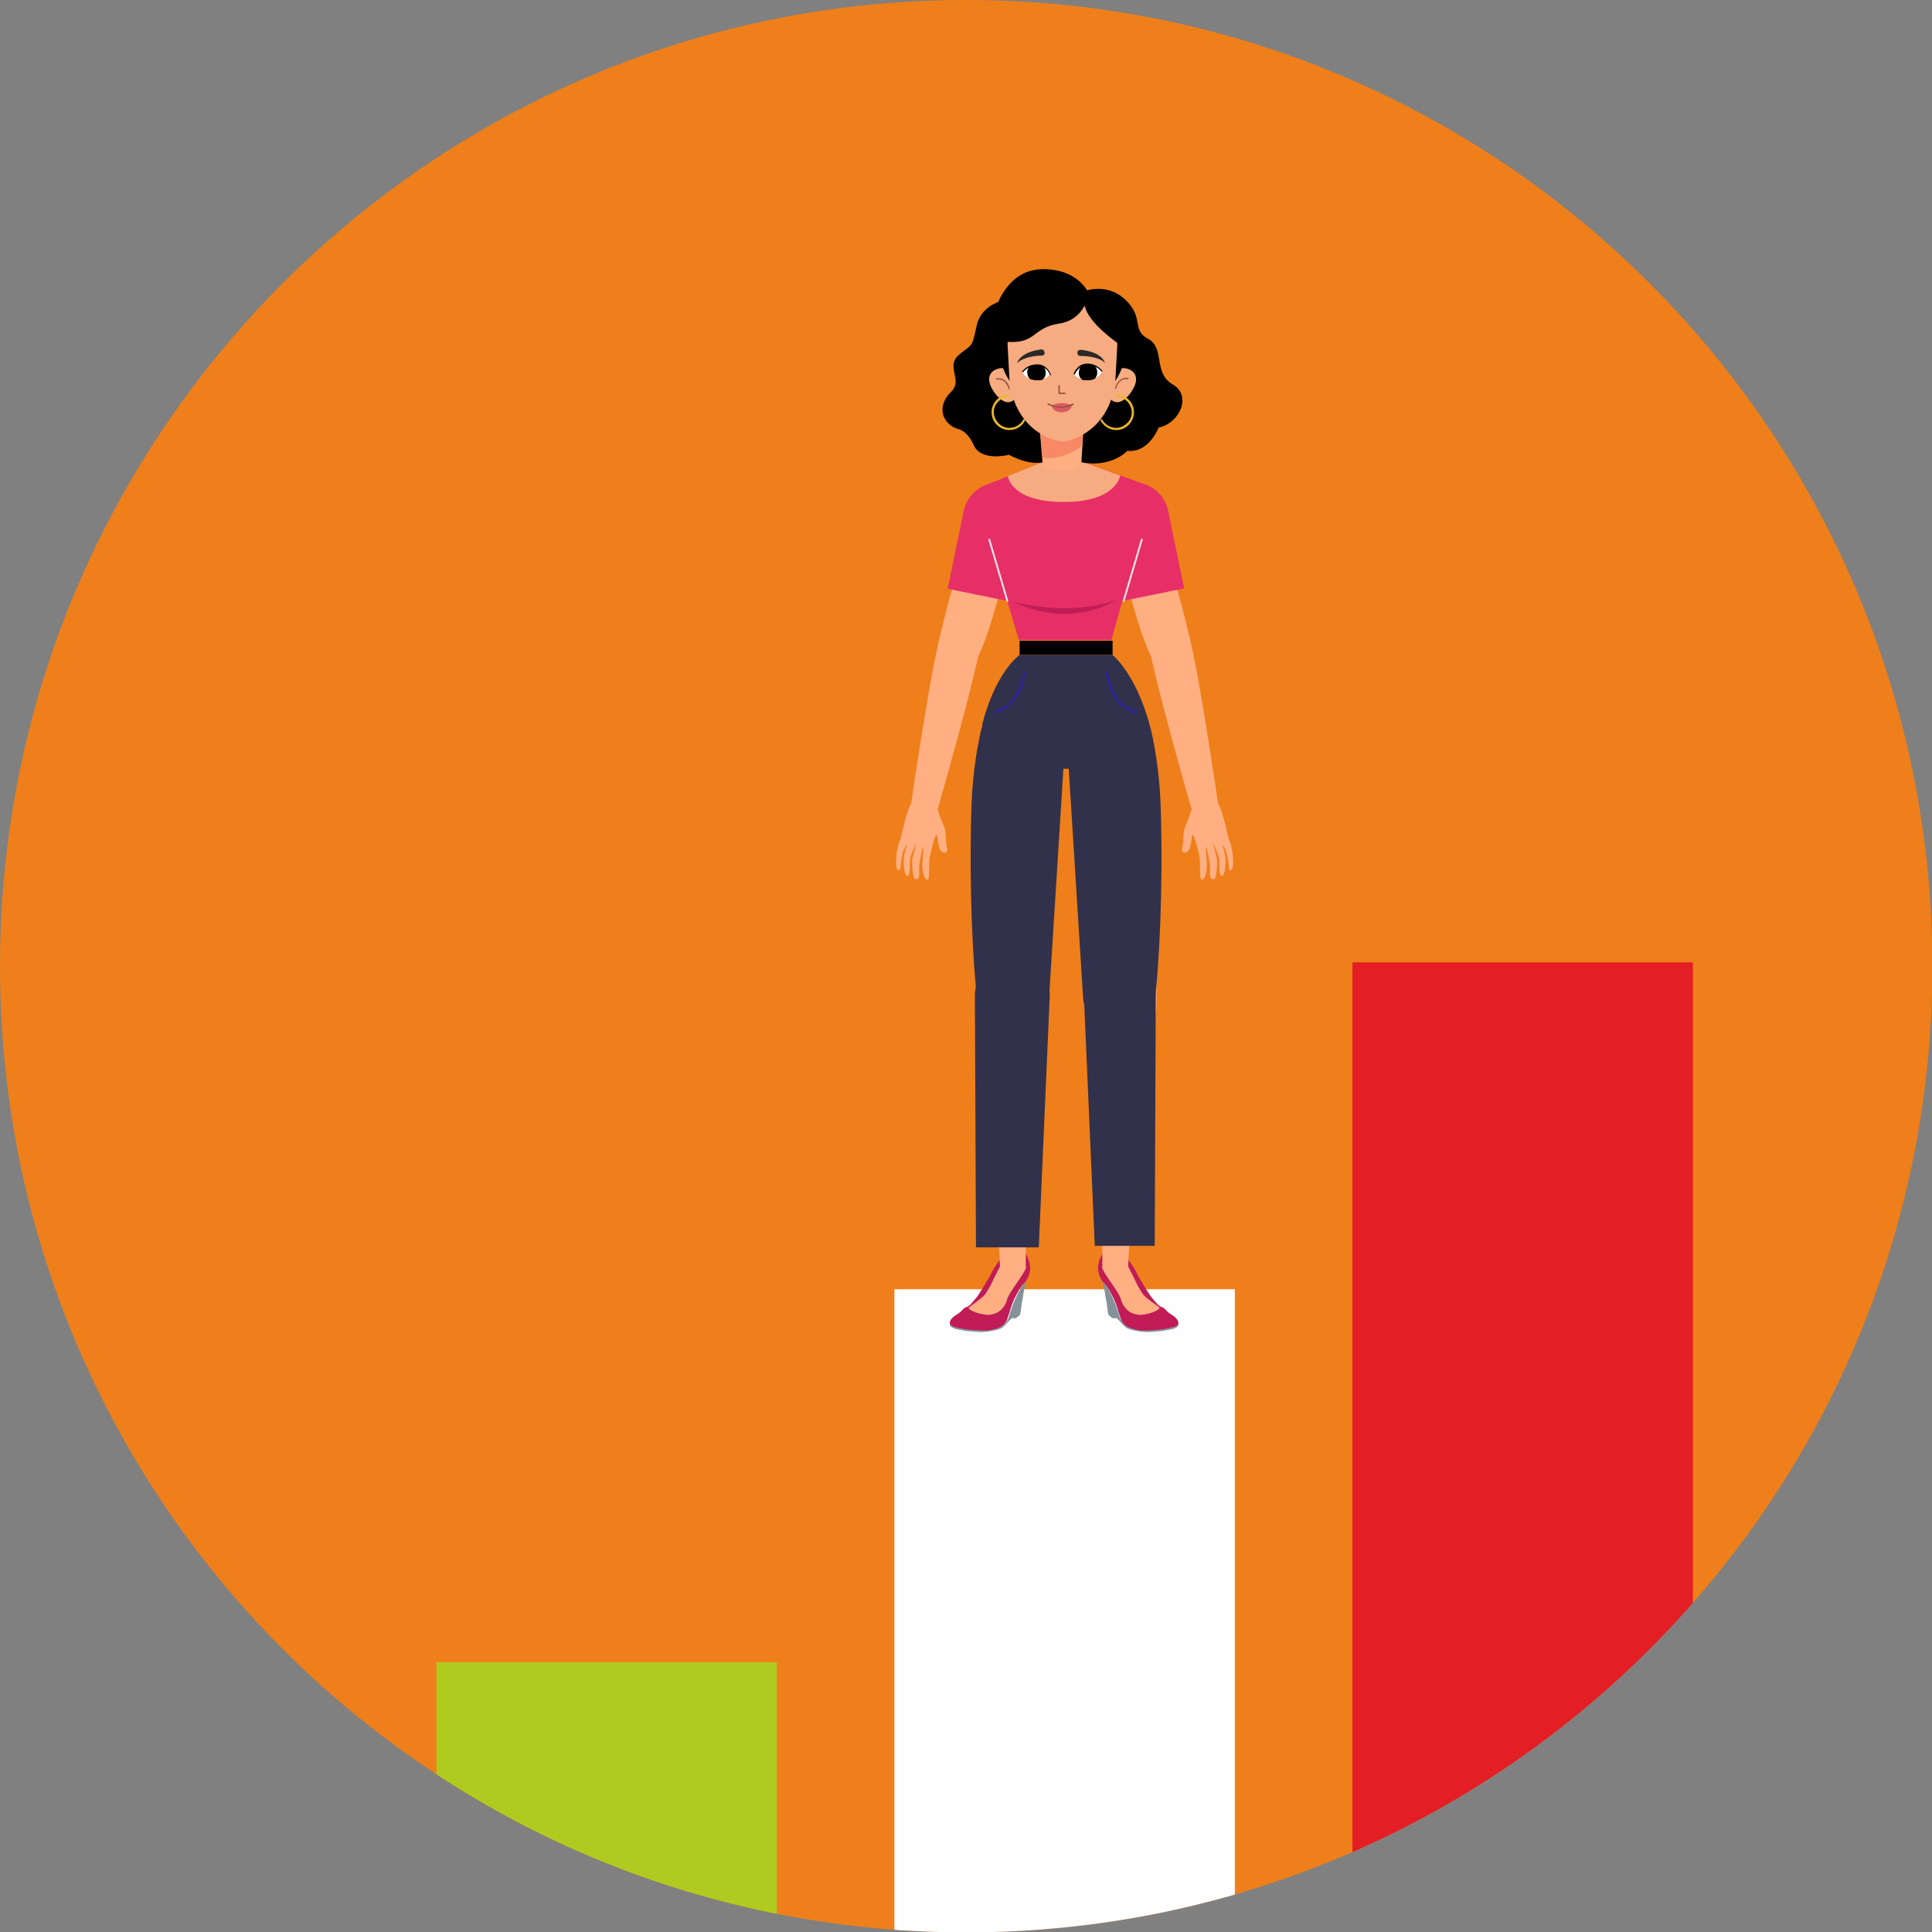 <?xml version="1.0" encoding="UTF-8"?>
<!DOCTYPE svg PUBLIC "-//W3C//DTD SVG 1.1//EN" "http://www.w3.org/Graphics/SVG/1.1/DTD/svg11.dtd">
<!-- Creator: CorelDRAW X6 -->
<svg xmlns="http://www.w3.org/2000/svg" xml:space="preserve" width="50mm" height="50mm" version="1.1" style="shape-rendering:geometricPrecision; text-rendering:geometricPrecision; image-rendering:optimizeQuality; fill-rule:evenodd; clip-rule:evenodd"
viewBox="0 0 5319 5319"
 xmlns:xlink="http://www.w3.org/1999/xlink">
 <rect x="0" y="0" width="5319" height="5319" fill="#808080" stroke="none"/>
 <defs>
  <style type="text/css">
   <![CDATA[
    .str3 {stroke:#31314B;stroke-width:8.106}
    .str0 {stroke:#B0CB1F;stroke-width:21.277}
    .str2 {stroke:#E31E24;stroke-width:21.277}
    .str1 {stroke:#FEFEFE;stroke-width:21.277}
    .fil21 {fill:none}
    .fil10 {fill:#84919A}
    .fil1 {fill:#B0CB1F}
    .fil3 {fill:#E31E24}
    .fil0 {fill:#EF7F1A}
    .fil6 {fill:#F6AC80}
    .fil2 {fill:#FEFEFE}
    .fil12 {fill:black}
    .fil20 {fill:#291FAC}
    .fil19 {fill:#31314B}
    .fil13 {fill:#995342}
    .fil9 {fill:#C11C56}
    .fil16 {fill:#DE5A62}
    .fil5 {fill:#E62F67}
    .fil15 {fill:#ECB82D}
    .fil7 {fill:#F0E3E7}
    .fil11 {fill:#FFAF82}
    .fil17 {fill:white}
    .fil18 {fill:#2B2A29;fill-rule:nonzero}
    .fil8 {fill:#C11C56;fill-rule:nonzero}
    .fil14 {fill:#F78967;fill-rule:nonzero}
    .fil4 {fill:#FFAF82;fill-rule:nonzero}
   ]]>
  </style>
   <clipPath id="id0">
    <path d="M2660 0c1469,0 2660,1191 2660,2660 0,1469 -1191,2660 -2660,2660 -1469,0 -2660,-1191 -2660,-2660 0,-1469 1191,-2660 2660,-2660z"/>
   </clipPath>
 </defs>
 <g id="Layer_x0020_1">
  <path class="fil0" d="M2660 0c1469,0 2660,1191 2660,2660 0,1469 -1191,2660 -2660,2660 -1469,0 -2660,-1191 -2660,-2660 0,-1469 1191,-2660 2660,-2660z"/>
  <g style="clip-path:url(#id0)">
   <g id="_1174474544">
    <rect class="fil1 str0" x="1212" y="4587" width="916" height="2107"/>
    <rect class="fil2 str1" x="2473" y="3560" width="916" height="3133"/>
    <rect class="fil3 str2" x="3734" y="2660" width="916" height="4034"/>
    <g>
     <g>
      <g>
       <g>
        <path class="fil4" d="M3283 2221c0,0 -9,30 -19,53 -10,22 -3,39 -9,59 -6,20 18,19 22,-2 5,-21 3,-31 7,-32 4,-1 17,50 19,65 2,15 -1,51 4,57 6,6 19,-15 15,-53 -4,-38 -1,-37 -1,-37 0,0 4,15 7,31 4,16 4,35 3,46 -1,11 10,16 14,10 3,-6 9,-44 4,-59 -4,-15 -10,-40 -10,-40 0,0 15,34 17,43 3,9 -2,43 6,49 3,3 13,-1 12,-49 0,0 -4,-23 -9,-38 0,0 8,11 12,25 3,13 5,26 6,39 1,13 12,11 12,-12 0,-23 -4,-48 -10,-60 -6,-12 -16,-83 -35,-110l-67 14z"/>
       </g>
      </g>
      <g>
       <path class="fil4" d="M3067 1457c0,0 57,262 102,350 0,0 24,116 111,419 0,0 46,18 73,-17 0,0 -49,-335 -75,-441 0,0 -83,-376 -164,-438 0,0 -42,48 -48,127z"/>
      </g>
     </g>
     <g>
      <g>
       <g>
        <path class="fil4" d="M2579 2221c0,0 9,30 19,53 10,22 3,39 9,59 6,20 -18,19 -22,-2 -5,-21 -3,-31 -7,-32 -4,-1 -17,50 -19,65 -2,15 1,51 -4,57 -6,6 -19,-15 -15,-53 4,-38 1,-37 1,-37 0,0 -4,15 -7,31 -4,16 -4,35 -3,46 1,11 -10,16 -14,10 -3,-6 -9,-44 -4,-59 4,-15 10,-40 10,-40 0,0 -15,34 -17,43 -3,9 2,43 -6,49 -3,3 -13,-1 -12,-49 0,0 4,-23 9,-38 0,0 -8,11 -12,25 -3,13 -5,26 -6,39 -1,13 -12,11 -12,-12 0,-23 4,-48 10,-60 6,-12 16,-83 35,-110l67 14z"/>
       </g>
      </g>
      <g>
       <path class="fil4" d="M2795 1457c0,0 -57,262 -102,350 0,0 -24,116 -111,419 0,0 -46,18 -73,-17 0,0 49,-335 75,-441 0,0 83,-376 164,-438 0,0 42,48 48,127z"/>
      </g>
     </g>
     <g>
      <path class="fil5" d="M3068 1659l192 -39 -44 -214c-11,-53 -63,-87 -115,-76 -53,11 -87,63 -76,115l44 214z"/>
      <path class="fil5" d="M2801 1660l-192 -39 44 -214c11,-53 63,-87 115,-76 53,11 87,63 76,115l-44 214z"/>
      <path class="fil5" d="M2924 1251l-216 87c-15,6 -23,22 -18,37l115 387 255 0 109 -392c4,-16 -4,-32 -19,-37l-226 -83z"/>
      <path class="fil6" d="M2774 1311l150 -60 160 58c0,0 -9,73 -155,73 -146,0 -154,-70 -154,-70z"/>
      <path class="fil7" d="M2776 1654l-50 -169c0,-1 -2,-2 -3,-2 -1,0 -2,2 -2,3l50 169c0,1 2,2 3,2 1,0 2,-2 2,-3z"/>
      <path class="fil7" d="M3096 1655l50 -169c0,-1 0,-3 -2,-3 -1,0 -3,0 -3,2l-50 169c0,1 0,3 2,3 1,0 3,0 3,-2z"/>
     </g>
     <path class="fil8" d="M3072 1652c0,0 -116,82 -283,5 0,0 156,42 283,-5z"/>
     <path class="fil9" d="M2825 3526c0,0 2,-4 4,-7 1,-3 4,-8 5,-13 1,-5 2,-9 2,-13 0,-4 0,-10 -2,-17 -2,-8 -5,-14 -5,-15 -1,-2 -5,-9 -6,-11 -1,-2 -5,-6 -6,-8 -1,-2 -3,-4 -4,-6 -1,-2 -1,-4 -2,-5 0,-1 0,-2 -2,-4 -2,-2 -2,-2 -4,-3 -2,0 -5,0 -7,1 -2,1 -6,3 -8,4 -2,1 -6,3 -7,5 -2,2 -9,9 -13,14 -4,5 -11,14 -15,18 -4,5 -10,12 -12,16 -2,4 -7,10 -9,14 -2,3 -6,13 -8,16 -2,3 -11,19 -12,20 -1,2 -8,13 -9,15 -1,2 -12,19 -15,23 -3,4 -9,11 -11,13 -2,2 -5,6 -8,9 -3,2 -6,5 -8,6 0,0 -5,1 -8,3 -3,3 -8,8 -11,11 -3,3 -13,9 -16,11 -3,2 -8,7 -10,10 -2,3 -3,5 -3,8 0,3 0,5 0,5 0,0 0,6 10,9 10,3 29,7 48,8 20,1 29,2 45,1 15,-1 30,-6 39,-12 10,-6 12,-12 14,-15 1,-3 3,-7 4,-11 1,-4 6,-17 7,-22 1,-5 9,-25 11,-29 2,-4 14,-26 15,-29 2,-3 8,-11 10,-12 1,-1 5,-5 5,-5l1 -1z"/>
     <path class="fil10" d="M2616 3643c0,0 0,5 7,8 6,3 27,7 32,8 5,1 35,4 50,4 0,0 13,1 26,-2 0,0 14,-3 22,-7 0,0 13,-7 18,-15 5,-8 6,-11 8,-19 0,0 6,-19 9,-27 3,-7 10,-24 14,-31 3,-7 8,-16 12,-21 4,-5 7,-10 8,-10 1,-1 3,-4 3,-4l1 -1 0 0c0,0 -4,10 -5,18 -1,7 -4,17 -4,23 -1,5 -3,18 -4,21 0,3 -1,10 -2,15 0,5 -2,13 -2,14 0,1 -1,3 -1,3 0,0 -6,5 -8,7 -2,1 -6,3 -6,3 0,0 -1,-1 -3,-1 -2,0 -5,0 -5,0 0,0 -8,7 -12,12 -4,5 -9,9 -12,12 -3,3 -7,5 -11,6 -4,2 -14,4 -20,5 -6,1 -21,4 -38,3 0,0 -15,-1 -26,-2 -11,-1 -24,-4 -30,-5 -6,-1 -15,-4 -18,-7 -3,-3 -3,-4 -3,-6 0,-2 1,-4 1,-4z"/>
     <path class="fil4" d="M2796 2196c0,0 35,544 31,665l-3 627 -71 1c-6,-248 -89,-447 -61,-623 56,-207 62,-333 23,-527 0,0 -25,-140 81,-142z"/>
     <path class="fil11" d="M2776 3480c-4,3 -18,-1 -23,7 -6,11 -19,37 -23,46 -2,5 -13,24 -19,32 -6,8 -37,29 -43,34 -9,6 37,25 61,20 16,-3 26,-10 33,-20 0,0 7,-8 10,-19 5,-23 48,-71 53,-91 1,-5 -37,-17 -48,-8z"/>
     <path class="fil9" d="M3034 3526c0,0 -2,-4 -4,-7 -1,-3 -4,-8 -5,-13 -1,-5 -2,-9 -2,-13 0,-4 0,-10 2,-17 2,-8 5,-14 5,-15 1,-2 5,-9 6,-11 1,-2 5,-6 6,-8 1,-2 3,-4 4,-6 1,-2 1,-4 2,-5 0,-1 0,-2 2,-4 2,-2 2,-2 4,-3 2,0 5,0 7,1 2,1 6,3 8,4 2,1 6,3 7,5 2,2 9,9 13,14 4,5 11,14 15,18 4,5 10,12 12,16 2,4 7,10 9,14 2,3 6,13 8,16 2,3 11,19 12,20 1,2 8,13 9,15 1,2 12,19 15,23 3,4 9,11 11,13 2,2 5,6 8,9 3,2 6,5 8,6 0,0 5,1 8,3 3,3 8,8 11,11 3,3 13,9 16,11 3,2 8,7 10,10 2,3 3,5 3,8 0,3 0,5 0,5 0,0 0,6 -10,9 -10,3 -29,7 -48,8 -20,1 -29,2 -45,1 -15,-1 -30,-6 -39,-12 -10,-6 -12,-12 -14,-15 -1,-3 -3,-7 -4,-11 -1,-4 -6,-17 -7,-22 -1,-5 -9,-25 -11,-29 -2,-4 -14,-26 -15,-29 -2,-3 -8,-11 -10,-12 -1,-1 -5,-5 -5,-5l-1 -1z"/>
     <path class="fil10" d="M3244 3643c0,0 0,5 -7,8 -6,3 -27,7 -32,8 -5,1 -35,4 -50,4 0,0 -13,1 -26,-2 0,0 -14,-3 -22,-7 0,0 -13,-7 -18,-15 -5,-8 -6,-11 -8,-19 0,0 -6,-19 -9,-27 -3,-7 -10,-24 -14,-31 -3,-7 -8,-16 -12,-21 -4,-5 -7,-10 -8,-10 -1,-1 -3,-4 -3,-4l-1 -1 0 0c0,0 4,10 5,18 1,7 4,17 4,23 1,5 3,18 4,21 0,3 1,10 2,15 0,5 2,13 2,14 0,1 1,3 1,3 0,0 6,5 8,7 2,1 6,3 6,3 0,0 1,-1 3,-1 2,0 5,0 5,0 0,0 8,7 12,12 4,5 9,9 12,12 3,3 7,5 11,6 4,2 14,4 20,5 6,1 21,4 38,3 0,0 15,-1 26,-2 11,-1 24,-4 30,-5 6,-1 15,-4 18,-7 3,-3 3,-4 3,-6 0,-2 -1,-4 -1,-4z"/>
     <path class="fil11" d="M3083 3480c4,3 18,-1 23,7 6,11 19,37 23,46 2,5 13,24 19,32 6,8 37,29 43,34 9,6 -37,25 -61,20 -16,-3 -26,-10 -33,-20 0,0 -7,-8 -10,-19 -5,-23 -48,-71 -53,-91 -1,-5 37,-17 48,-8z"/>
     <path class="fil4" d="M3063 2196c0,0 -35,544 -31,665l3 627 71 1c6,-248 89,-447 61,-623 53,-170 -33,-323 -23,-527 0,0 25,-140 -81,-142z"/>
     <path class="fil12" d="M2982 803c0,0 63,-28 116,22 53,50 16,83 63,108 47,25 13,93 67,125 55,31 19,108 -38,119 0,0 -27,71 -86,64 0,0 -55,61 -162,22l-39 -16 79 -445z"/>
     <path class="fil12" d="M2774 824c0,0 -71,9 -85,72 -14,63 -9,48 -48,80 -39,32 10,69 -21,101 -16,16 -23,30 -25,45 -3,27 16,52 43,59 18,5 33,22 43,45 21,46 97,26 97,26 0,0 72,42 116,11 44,-31 -22,-458 -22,-458l-98 18z"/>
     <polygon class="fil13" points="2872,1198 2972,1276 2962,1171 "/>
     <g>
      <g>
       <path class="fil4" d="M2982 1188l-2 39 -3 49c0,0 -10,18 -53,18 -44,0 -53,-13 -53,-13l-2 -22 -6 -72 118 0z"/>
      </g>
      <g>
       <path class="fil14" d="M2982 1188l-2 39c-18,14 -61,40 -110,33l-6 -72 118 0z"/>
      </g>
     </g>
     <path class="fil12" d="M2997 807c0,0 -27,-66 -125,-66 -98,0 -128,102 -128,102l142 82 111 -118z"/>
     <path class="fil6" d="M2795 1042c10,22 9,57 -12,64 -21,8 -45,-20 -55,-42 -10,-22 -4,-41 17,-48 21,-8 40,4 50,26z"/>
     <path class="fil13" d="M2745 1045l0 0c1,0 2,0 4,0 4,0 9,1 14,4 5,4 10,10 14,22 0,1 1,2 2,1 1,0 2,-1 1,-2 -3,-13 -9,-20 -15,-24 -6,-4 -12,-5 -16,-5 -3,0 -5,1 -6,1 -1,0 -2,1 -1,2 0,1 1,2 2,1z"/>
     <path class="fil15" d="M2818 1154c-7,14 -22,24 -39,24 -12,0 -23,-5 -30,-13 -8,-8 -13,-19 -13,-30 0,-12 5,-23 13,-30 8,-8 19,-13 30,-13l0 -6c-27,0 -49,22 -49,49 0,27 22,49 49,49 19,0 36,-11 44,-28l-6 -3z"/>
     <path class="fil6" d="M3056 1042c-10,22 -9,57 12,64 21,8 45,-20 55,-42 10,-22 4,-41 -17,-48 -21,-8 -40,4 -50,26z"/>
     <path class="fil13" d="M3107 1041c0,0 -2,-1 -6,-1 -4,0 -10,1 -16,5 -6,4 -12,12 -15,24 0,1 0,2 1,2 1,0 2,0 2,-1 3,-12 8,-18 14,-22 5,-4 10,-4 14,-4 1,0 3,0 3,0l1 0 0 0c1,0 2,0 2,-1 0,-1 0,-2 -1,-2z"/>
     <path class="fil15" d="M3029 1156c8,16 25,28 44,28 27,0 49,-22 49,-49 0,-27 -22,-49 -49,-49l0 6c12,0 23,5 30,13 8,8 13,19 13,30 0,12 -5,23 -13,30 -8,8 -19,13 -30,13 -17,0 -32,-10 -39,-24l-6 3z"/>
     <path class="fil12" d="M3098 959c0,92 -78,166 -173,166 -96,0 -173,-75 -173,-166 0,-92 78,-166 173,-166 96,0 173,75 173,166z"/>
     <path class="fil6" d="M2925 812l0 0c-80,0 -151,62 -151,138l5 92c0,0 2,130 125,170 14,4 29,4 42,0 123,-40 125,-170 125,-170l5 -92c0,-76 -71,-138 -151,-138z"/>
     <path class="fil16" d="M2895 1116c0,0 1,19 28,19 26,0 28,-19 28,-19l-55 0z"/>
     <path class="fil13" d="M2914 1062l0 21c0,1 1,2 2,2l16 0c1,0 2,-1 2,-2 0,-1 -1,-2 -2,-2l-14 0 0 -19c0,-1 -1,-2 -2,-2 -1,0 -2,1 -2,2z"/>
     <path class="fil17" d="M2891 1031c0,0 -10,-26 -36,-28 -25,-1 -41,19 -41,19 0,0 6,22 37,24 31,1 39,-15 39,-15z"/>
     <path class="fil12" d="M2828 1024c0,7 2,14 7,19 5,2 11,4 18,4 6,0 12,0 16,-1 6,-4 10,-11 10,-19 0,-7 -2,-13 -6,-18 -5,-3 -10,-5 -17,-5 -8,0 -15,1 -21,4 -4,4 -7,10 -7,17z"/>
     <path class="fil12" d="M2893 1031c0,0 -2,-7 -8,-14 -6,-7 -15,-14 -29,-14l-1 0c-27,0 -41,19 -41,20l0 2 2 0 1 -1c3,-3 16,-18 38,-18l1 0c13,0 21,7 27,13 3,3 5,7 6,9 1,1 1,2 1,3l0 1c0,1 1,1 2,1 1,0 1,-1 1,-2z"/>
     <path class="fil17" d="M2957 1031c0,0 10,-26 36,-28 25,-1 41,19 41,19 0,0 -6,22 -37,24 -31,1 -39,-15 -39,-15z"/>
     <path class="fil12" d="M3021 1024c0,7 -2,14 -7,19 -5,2 -11,4 -18,4 -6,0 -12,0 -16,-1 -6,-4 -10,-11 -10,-19 0,-7 2,-13 6,-18 5,-3 10,-5 17,-5 8,0 15,1 21,4 4,4 7,10 7,17z"/>
     <path class="fil12" d="M2959 1032l0 -1c1,-3 4,-9 10,-15 6,-6 13,-11 24,-11l1 0c13,0 22,5 29,9 3,2 6,5 7,6 1,1 1,2 2,2l1 1 2 0 0 -2c0,0 -15,-20 -41,-20l-1 0c-14,0 -23,7 -29,14 -6,7 -8,14 -8,14 0,1 0,2 1,2 1,0 2,0 2,-1z"/>
     <path class="fil16" d="M2950 1116c0,0 -25,-14 -55,0 0,0 30,13 55,0z"/>
     <path class="fil13" d="M2887 1115c0,0 14,8 34,8 10,0 22,-2 34,-8 1,0 1,-2 1,-3 0,-1 -2,-1 -3,-1 -12,6 -23,8 -33,8 -10,0 -18,-2 -23,-4 -3,-1 -5,-2 -7,-3 -1,0 -1,-1 -2,-1l-1 0c-1,-1 -2,0 -3,1 -1,1 0,2 1,3z"/>
     <path class="fil12" d="M2997 807c0,0 -7,73 -82,84 -77,12 -60,60 -154,49 0,0 -34,-53 16,-108 33,-36 98,-66 145,-61 16,2 53,31 75,36z"/>
     <path class="fil12" d="M2988 816c0,0 -33,48 110,143 0,0 23,-33 8,-64 -16,-30 -118,-79 -118,-79z"/>
     <path class="fil18" d="M2876 970c1,5 -3,9 -8,9 -16,0 -51,4 -68,21 0,0 6,-30 66,-38 5,-1 9,3 9,7z"/>
     <path class="fil18" d="M2966 971c0,5 3,9 8,9 16,0 51,2 68,19 0,0 -6,-30 -67,-36 -5,0 -9,3 -9,8z"/>
     <g>
      <polygon class="fil12" points="3063,1803 2807,1803 2807,1764 3063,1764 "/>
      <path class="fil19" d="M2828 1918c-62,-9 -113,31 -127,92 -14,62 -25,137 -27,227 -6,222 5,414 16,514 6,51 48,89 99,89 52,0 95,-40 99,-91l44 -701c5,-63 -39,-119 -101,-129 -1,0 -1,0 -2,0z"/>
      <path class="fil19 str3" d="M2886 2742l-30 688 -165 0 -3 -691c1,-54 45,-98 99,-98 55,0 100,45 99,100z"/>
      <path class="fil19" d="M3042 1918c62,-9 113,31 127,92 14,62 25,137 27,227 6,222 -5,414 -16,514 -6,51 -48,89 -99,89 -52,0 -95,-40 -99,-91l-44 -701c-5,-63 39,-119 101,-129 1,0 1,0 2,0z"/>
      <path class="fil19" d="M2984 2742l30 688 165 0 3 -691c-1,-54 -45,-98 -99,-98 -55,0 -100,45 -99,100z"/>
      <path class="fil19" d="M3063 1803l-256 0c0,0 -66,46 -103,192l194 111c23,14 50,14 73,0l194 -111c-39,-142 -102,-192 -102,-192z"/>
      <path class="fil20" d="M2817 1852c0,0 0,0 0,1 0,5 -3,26 -14,49 -11,23 -30,46 -64,56 -1,0 -2,2 -2,3 0,1 2,2 3,2 38,-11 59,-39 70,-64 11,-25 12,-47 12,-47 0,-2 -1,-3 -3,-3 -2,0 -3,1 -3,3z"/>
      <path class="fil20" d="M3045 1852c0,0 1,22 12,47 11,25 31,53 70,64 1,0 3,0 3,-2 0,-1 0,-3 -2,-3 -36,-11 -56,-37 -66,-61 -5,-12 -8,-23 -10,-32 -1,-4 -1,-8 -2,-10 0,-1 0,-2 0,-3 0,-1 0,-1 0,-1 0,-2 -1,-3 -3,-3 -2,0 -3,1 -3,3z"/>
     </g>
    </g>
   </g>
  </g>
  <path class="fil21" d="M2660 0c1469,0 2660,1191 2660,2660 0,1469 -1191,2660 -2660,2660 -1469,0 -2660,-1191 -2660,-2660 0,-1469 1191,-2660 2660,-2660z"/>
 </g>
</svg>
